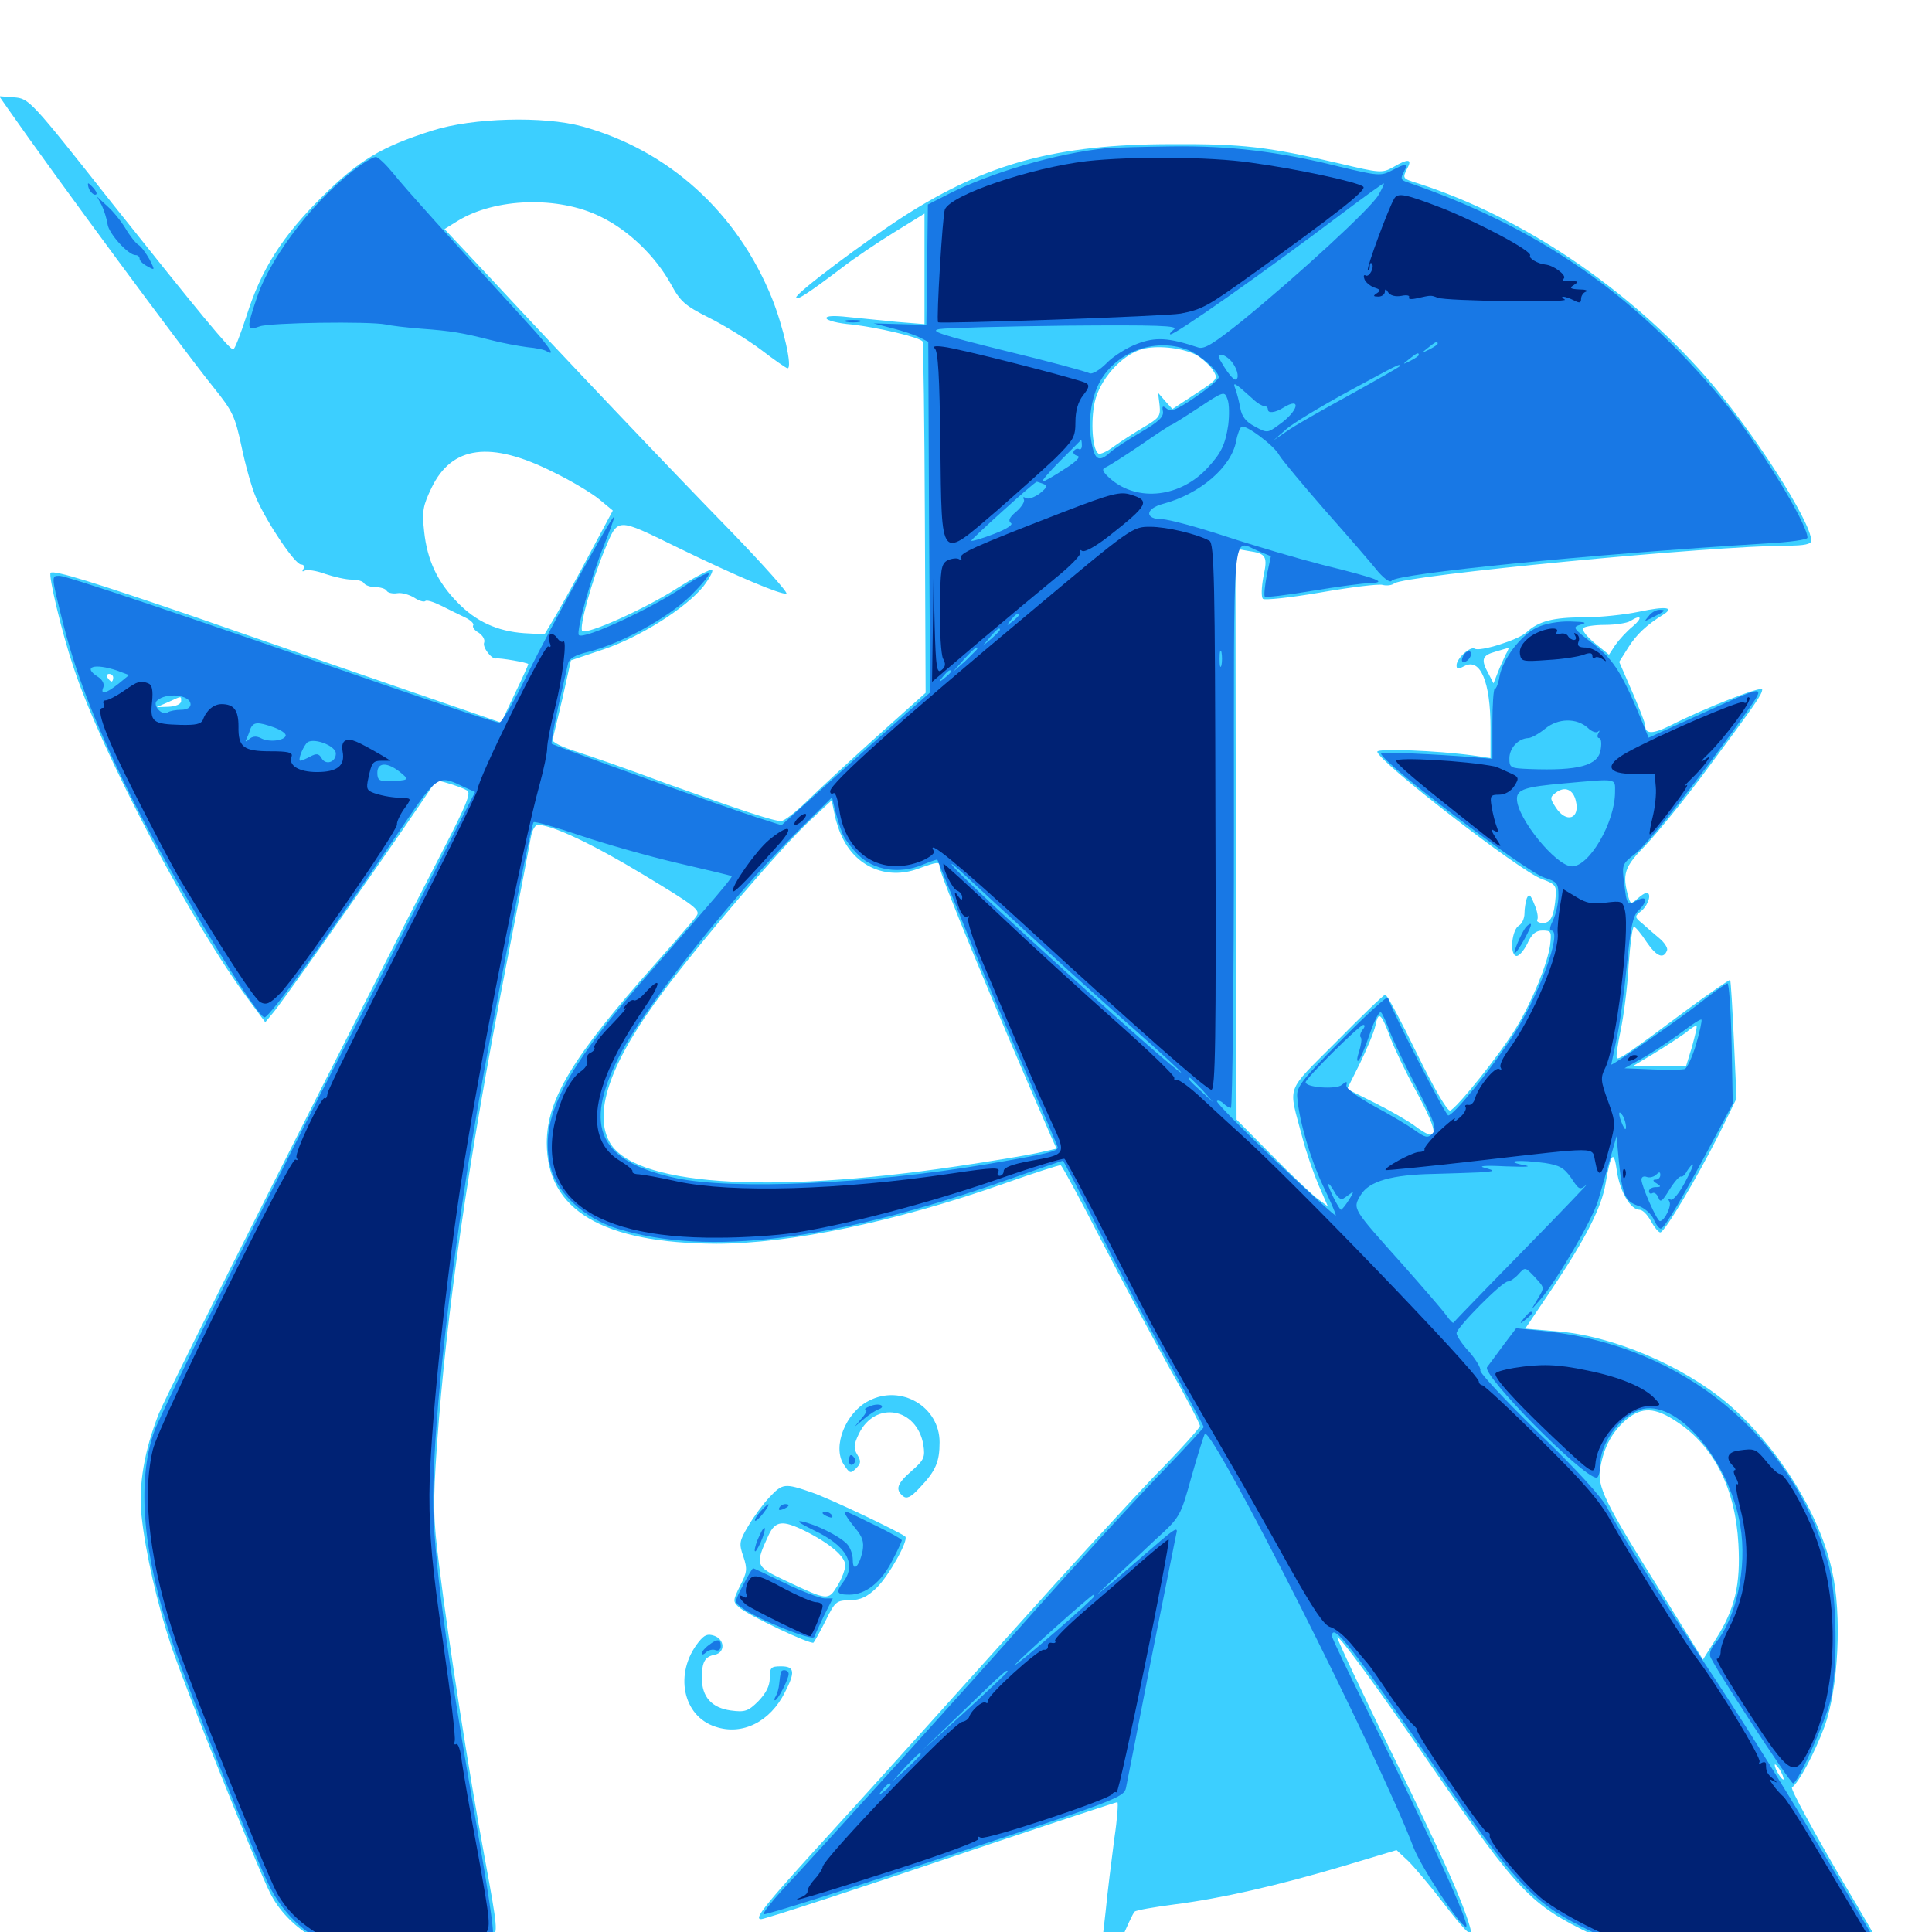 <svg xmlns="http://www.w3.org/2000/svg" viewBox="0 -1000 1000 1000">
	<path fill="#3ccfff" d="M4.102 -943.75C28.32 -908.984 94.531 -819.336 110.742 -799.219C120.312 -787.305 121.68 -784.57 125 -768.945C126.953 -759.57 130.273 -747.461 132.617 -742.188C138.477 -728.906 152.734 -707.812 155.859 -707.812C157.227 -707.812 157.812 -706.836 157.031 -705.469C156.25 -704.297 156.445 -703.906 157.812 -704.688C158.984 -705.273 163.672 -704.688 168.359 -702.93C173.047 -701.367 179.102 -700 182.031 -700C184.961 -700 187.891 -699.219 188.477 -698.047C189.062 -697.07 191.797 -696.094 194.336 -696.094C196.875 -696.094 199.609 -695.312 200.195 -694.141C200.781 -693.164 203.32 -692.578 205.664 -692.969C208.008 -693.359 211.914 -692.188 214.453 -690.625C216.797 -689.062 219.336 -688.281 220.117 -688.867C220.703 -689.648 224.414 -688.477 228.32 -686.523C232.227 -684.57 237.695 -681.836 240.625 -680.469C243.555 -679.102 245.508 -677.148 244.922 -676.367C244.336 -675.391 245.703 -673.633 247.852 -672.461C249.805 -671.094 251.172 -668.945 250.586 -667.383C249.609 -665.039 254.492 -658.594 256.836 -659.18C258.594 -659.57 273.438 -657.031 273.438 -656.25C273.438 -655.859 270.312 -648.828 266.406 -640.82L259.375 -625.977L205.469 -644.531C175.586 -654.883 128.906 -670.898 101.562 -680.469C48.438 -698.633 27.93 -705.078 26.172 -703.516C25 -702.148 31.836 -673.047 37.891 -655.078C52.344 -610.742 99.609 -521.094 129.492 -481.445L137.305 -470.898L141.992 -476.562C150.781 -487.695 216.016 -580.664 225.586 -595.898C225.977 -596.68 239.062 -592.578 241.797 -590.82C243.945 -589.648 241.211 -583.008 229.883 -561.133C182.812 -470.117 87.305 -280.859 82.227 -268.359C74.609 -249.023 71.68 -231.445 73.242 -215.625C75.195 -196.68 81.445 -169.531 88.672 -147.852C96.289 -125.391 133.203 -33.203 139.844 -20.117C157.617 15.43 220.898 28.125 254.492 2.734C257.812 0.195 257.617 -1.758 250.977 -37.891C242.773 -82.031 232.227 -149.805 227.344 -189.453C224.219 -214.258 224.023 -220.898 226.172 -251.953C231.055 -320.508 242.188 -397.852 261.719 -498.828C268.359 -532.617 274.219 -563.281 274.805 -566.797C275.391 -570.117 276.953 -573.047 278.32 -573.047C285.742 -573.047 306.836 -563.086 333.008 -547.266C359.57 -531.25 362.695 -528.906 360.547 -525.977C359.375 -524.023 349.414 -512.695 338.867 -500.781C296.289 -452.93 283.008 -430.859 283.008 -408.398C283.008 -373.633 311.914 -356.445 370.898 -356.25C408.789 -356.25 463.477 -367.578 519.531 -387.305C534.961 -392.773 548.242 -397.07 549.023 -396.875C549.805 -396.484 559.18 -379.102 569.922 -358.203C580.664 -337.305 596.68 -307.422 605.273 -291.992C614.062 -276.562 621.094 -263.086 621.094 -261.914C621.094 -260.938 610.742 -249.414 598.047 -236.523C585.547 -223.438 552.344 -187.305 524.414 -156.055C496.484 -125 455.469 -79.297 433.203 -54.883C396.094 -14.258 389.844 -6.641 393.945 -6.641C395.898 -6.641 441.992 -21.68 513.672 -45.898C548.633 -57.617 577.734 -67.188 578.32 -67.188C578.906 -67.188 578.32 -58.594 576.758 -48.242C575.391 -37.695 573.242 -20.703 572.266 -10.547C571.094 -0.391 569.727 11.914 569.141 16.602C567.188 29.883 571.484 25.977 579.102 7.031C582.812 -1.953 586.523 -9.961 587.305 -10.547C588.281 -11.328 597.461 -12.891 607.812 -14.258C632.227 -17.383 661.328 -24.023 695.508 -34.18L722.852 -42.383L728.906 -36.719C732.031 -33.594 740.039 -24.219 746.289 -16.016C759.18 0.781 762.891 4.102 760.742 -2.93C756.836 -16.406 746.875 -38.672 720.508 -92.383C704.492 -125 691.797 -152.148 692.188 -152.539C693.164 -153.516 711.523 -128.711 741.797 -84.57C785.938 -20.703 792.188 -14.062 823.828 1.172C863.477 20.508 900.781 28.906 949.805 29.688C975.781 30.078 984.375 29.688 984.375 27.93C984.375 26.562 971.289 3.125 955.078 -24.023C939.062 -51.367 926.562 -74.219 927.539 -74.805C931.055 -77.344 939.258 -92.578 944.336 -106.25C951.562 -125.977 953.516 -164.258 948.242 -187.109C941.797 -216.797 919.922 -251.562 894.141 -273.633C870.898 -293.164 834.375 -308.789 805.469 -310.938L789.453 -312.305L803.906 -333.789C820.898 -359.18 829.102 -375.391 831.055 -387.5C833.789 -403.32 835.352 -405.273 836.914 -393.75C838.477 -383.203 843.945 -373.828 848.633 -373.828C850.195 -373.828 852.734 -371.289 854.492 -367.969C856.25 -364.844 858.398 -362.109 859.375 -362.109C861.523 -362.109 877.93 -389.453 890.039 -413.477L898.828 -431.445L897.461 -461.719C896.68 -478.32 895.898 -492.383 895.508 -492.773C895.117 -492.969 884.766 -485.938 872.656 -476.953C843.359 -455.078 837.891 -451.367 836.914 -452.344C836.328 -452.734 837.305 -459.375 838.867 -466.797C840.43 -474.219 842.383 -489.258 842.969 -500.391C843.75 -511.328 844.922 -520.312 845.703 -520.312C846.484 -520.312 849.414 -516.797 852.344 -512.305C857.422 -504.883 861.133 -503.32 862.891 -508.203C863.281 -509.375 861.523 -512.109 858.984 -514.258C856.445 -516.406 852.539 -519.727 850.195 -521.875C845.898 -525.391 845.898 -525.586 849.805 -528.711C853.32 -531.836 855.078 -537.891 852.148 -537.891C851.562 -537.891 849.414 -536.523 847.461 -534.766C844.336 -532.031 843.945 -532.031 842.969 -535.352C839.453 -547.656 840.625 -551.172 851.953 -562.695C857.812 -568.945 872.07 -586.328 883.203 -601.367C909.18 -636.328 912.109 -640.625 912.109 -643.164C912.109 -645.117 882.422 -633.594 864.844 -624.609C855.469 -619.922 851.562 -619.922 851.562 -624.414C851.562 -625.781 848.438 -633.594 844.727 -642.188L838.086 -657.422L842.773 -664.844C847.07 -671.68 852.344 -676.562 860.547 -681.641C867.188 -685.742 862.305 -686.328 848.438 -683.398C841.016 -681.836 828.125 -680.469 819.922 -680.469C803.906 -680.469 796.289 -678.516 790.039 -672.656C785.742 -668.75 765.82 -662.5 763.281 -664.258C760.938 -665.625 753.906 -659.18 753.906 -655.664C753.906 -653.516 754.688 -653.516 758.008 -655.273C766.211 -659.57 771.484 -647.07 771.484 -623.242V-607.617L762.305 -608.984C743.75 -611.523 712.891 -612.695 712.891 -610.938C712.891 -606.25 786.914 -548.828 798.242 -544.922C804.688 -542.578 805.664 -541.602 805.273 -536.719C804.492 -525.977 802.734 -522.266 798.633 -522.266C796.484 -522.266 795.117 -523.047 795.703 -524.023C796.289 -525 795.703 -528.516 794.141 -532.031C792.188 -536.914 791.406 -537.695 790.234 -534.961C789.648 -533.203 789.062 -529.688 789.062 -527.148C789.062 -524.609 787.695 -521.68 786.133 -520.898C782.617 -518.75 781.25 -506.445 784.57 -505.273C785.938 -504.688 788.477 -507.617 790.43 -511.328C792.773 -516.602 794.922 -518.359 798.438 -518.359C802.93 -518.359 803.125 -517.773 802.344 -510.938C800.977 -501.172 793.164 -482.031 784.961 -468.359C777.148 -455.273 753.906 -426.172 750.586 -425.195C749.219 -424.609 741.992 -437.109 733.398 -454.688C725.195 -471.484 717.969 -485.156 716.992 -485.156C716.211 -485.156 704.883 -474.219 691.797 -460.938C664.844 -433.789 666.797 -439.062 674.023 -411.523C675.977 -403.906 679.883 -392.773 682.422 -386.719L687.305 -375.586L682.031 -379.492C679.102 -381.641 668.555 -391.602 658.398 -401.953L640.039 -420.508L639.648 -568.164L639.453 -716.016L646.094 -714.844C655.469 -713.477 656.25 -712.109 653.906 -701.367C652.93 -695.898 652.734 -691.016 653.711 -690.039C654.492 -689.258 667.773 -690.625 683.594 -693.359C699.219 -696.094 713.672 -697.852 715.625 -697.266C717.773 -696.68 720.508 -697.07 721.68 -698.047C726.758 -702.148 886.523 -717.578 925.391 -717.578C933.789 -717.578 937.5 -718.359 937.5 -720.117C937.5 -730.078 907.031 -777.344 883.008 -804.883C842.578 -850.977 787.891 -887.695 733.984 -905.078C725.781 -907.617 725.781 -907.617 728.516 -913.086C731.055 -917.773 728.711 -917.969 721.094 -913.477C715.43 -910.352 714.453 -910.352 693.164 -915.43C656.25 -924.023 643.359 -925.586 606.445 -925.391C547.07 -925.391 510.547 -915.43 468.164 -888.281C447.852 -875.195 412.109 -848.438 412.109 -846.094C412.109 -844.141 418.164 -848.047 435.938 -861.523C441.992 -866.211 454.102 -874.414 462.695 -879.688L478.516 -889.453V-860.938V-832.227L464.062 -833.398C456.25 -834.18 444.727 -835.352 438.672 -835.938C431.641 -836.719 427.734 -836.523 427.734 -835.352C427.734 -834.18 433.594 -832.617 441.016 -832.031C454.492 -830.469 476.172 -825.391 477.539 -823.242C477.93 -822.461 478.516 -781.25 478.711 -731.641L479.102 -641.406L454.883 -619.727C441.602 -607.812 425.391 -592.773 418.945 -586.523C412.5 -580.078 405.859 -575 404.297 -575C400.195 -575 382.812 -580.859 344.727 -594.531C326.562 -601.367 305.664 -608.594 298.438 -610.938C290.82 -613.281 285.547 -616.016 285.938 -617.188C286.328 -618.359 288.672 -628.125 291.211 -638.867L295.508 -658.203L312.305 -663.867C331.445 -670.312 355.078 -685.352 364.062 -696.484C367.188 -700.586 369.336 -704.492 368.555 -705.078C367.969 -705.664 359.57 -701.367 349.805 -695.117C333.203 -684.57 303.516 -671.289 301.367 -673.438C299.609 -675.195 306.445 -699.805 312.891 -715.234C320.117 -732.422 318.359 -732.422 351.562 -716.211C381.641 -701.562 404.492 -691.992 407.031 -692.773C408.008 -693.164 395.312 -707.422 378.711 -724.609C346.289 -757.812 291.016 -816.016 253.32 -856.641L230.078 -881.445L236.719 -885.547C256.25 -897.656 289.062 -898.633 310.742 -887.891C325.391 -880.859 339.258 -867.383 347.266 -852.93C352.148 -843.945 354.492 -841.797 366.992 -835.547C374.805 -831.641 386.914 -824.219 393.945 -818.945C400.781 -813.672 407.031 -809.375 407.617 -809.375C410.352 -809.375 405.469 -830.859 399.609 -845.508C381.641 -890.039 346.094 -922.266 301.367 -934.57C281.445 -940.039 244.531 -939.062 223.828 -932.422C197.266 -924.023 185.742 -916.992 166.797 -898.242C146.094 -877.734 135.156 -860.547 127.539 -836.328C124.414 -826.758 121.484 -819.141 120.703 -819.141C118.75 -819.141 103.32 -837.891 57.617 -895.312C15.82 -948.242 15.039 -949.023 7.227 -949.609L-0.391 -950.195ZM618.945 -816.406C621.875 -814.844 625.781 -811.328 627.539 -808.789C630.664 -803.906 630.664 -803.906 618.75 -796.094L606.836 -788.281L603.125 -792.383L599.414 -796.68L600.195 -790.234C600.781 -784.57 600 -783.594 591.992 -778.906C587.109 -775.977 580.078 -771.484 576.562 -768.945C573.242 -766.406 569.531 -764.648 568.555 -765.234C565.43 -767.188 564.453 -781.641 566.602 -791.797C569.141 -803.32 580.078 -815.82 590.625 -819.141C598.242 -821.484 611.523 -820.117 618.945 -816.406ZM285.938 -755.859C295.703 -751.172 306.641 -744.531 310.352 -741.406L317.188 -735.742L305.273 -713.477C298.828 -701.172 290.82 -686.914 287.695 -681.445L281.836 -671.68L271.289 -672.266C257.422 -673.242 246.289 -678.32 236.719 -688.281C226.367 -698.828 221.094 -710.156 219.531 -725C218.359 -735.547 218.945 -738.281 223.438 -747.656C233.984 -769.336 253.906 -771.875 285.938 -755.859ZM845.117 -675.781C841.992 -673.242 838.086 -668.945 836.133 -666.211L832.812 -661.133L825.586 -666.992C821.484 -670.312 818.75 -673.828 819.336 -674.805C820.117 -675.781 825.195 -676.562 830.664 -676.562C836.328 -676.562 842.188 -677.539 843.75 -678.516C849.609 -682.227 850.391 -680.273 845.117 -675.781ZM779.297 -661.133C778.32 -658.984 776.367 -654.883 775.195 -651.758L773.047 -646.289L770.508 -651.172C766.406 -658.594 766.992 -660.742 774.023 -662.695C777.344 -663.672 780.469 -664.648 780.859 -664.648C781.055 -664.844 780.469 -663.086 779.297 -661.133ZM58.594 -649.219C58.594 -648.242 58.203 -647.266 57.812 -647.266C57.227 -647.266 56.25 -648.242 55.664 -649.219C55.078 -650.391 55.469 -651.172 56.445 -651.172C57.617 -651.172 58.594 -650.391 58.594 -649.219ZM93.75 -637.109C93.75 -635.547 91.016 -634.375 87.305 -634.18L81.055 -633.984L86.914 -636.523C94.141 -639.844 93.75 -639.844 93.75 -637.109ZM807.227 -602.93C808.398 -603.516 807.422 -603.906 804.688 -603.906C801.953 -603.906 800.977 -603.516 802.344 -602.93C803.516 -602.539 805.859 -602.539 807.227 -602.93ZM815.625 -585.547C817.969 -576.172 810.742 -573.633 805.273 -582.031C802.148 -586.914 802.148 -587.305 805.469 -589.844C809.961 -593.164 814.258 -591.406 815.625 -585.547ZM436.523 -565.43C443.945 -550.977 459.375 -544.727 474.805 -550.195C485.547 -554.102 486.328 -554.102 486.328 -551.367C486.328 -547.656 514.258 -480.078 544.141 -411.523L546.875 -405.469L536.523 -403.125C531.055 -401.953 512.305 -398.828 495.117 -396.289C396.484 -381.641 326.953 -386.523 315.234 -409.375C307.031 -425.195 316.602 -451.367 343.555 -487.109C363.477 -513.672 404.297 -561.328 418.945 -575L430.469 -585.742L432.031 -578.32C432.812 -574.219 434.766 -568.555 436.523 -565.43ZM719.727 -462.695C721.68 -457.422 727.539 -445.117 732.812 -435.547C745.312 -412.305 745.117 -407.617 731.836 -417.578C728.32 -420.117 719.141 -425.391 711.328 -429.297L697.266 -436.328L703.906 -449.609C707.422 -456.836 711.133 -465.625 711.914 -469.141C713.477 -476.953 714.844 -475.781 719.727 -462.695ZM875.781 -458.203L872.656 -448.047H858.789H844.922L856.055 -454.688C862.109 -458.398 869.531 -463.281 872.461 -465.43C875.195 -467.773 877.734 -469.336 878.125 -468.945C878.516 -468.75 877.344 -463.867 875.781 -458.203ZM867.969 -264.062C887.305 -251.367 898.242 -229.492 899.805 -200.781C900.977 -179.883 898.047 -167.188 888.086 -151.562L881.445 -141.016L860.938 -174.023C830.078 -223.242 826.562 -230.469 828.32 -240.43C830.273 -251.367 834.57 -258.984 841.797 -265.234C849.805 -271.875 856.641 -271.68 867.969 -264.062ZM921.875 -82.812C923.047 -80.664 923.438 -78.906 923.047 -78.906C922.461 -78.906 921.094 -80.664 919.922 -82.812C918.75 -84.961 918.359 -86.719 918.75 -86.719C919.336 -86.719 920.703 -84.961 921.875 -82.812ZM449.805 -275C437.695 -268.945 430.664 -251.172 436.719 -241.992C439.844 -237.305 440.234 -237.109 443.164 -240.039C445.703 -242.578 445.703 -243.75 443.75 -247.07C441.797 -250.195 441.797 -252.148 444.531 -257.812C452.93 -275.195 474.609 -271.484 477.93 -252.148C478.906 -245.703 478.32 -244.336 471.875 -238.672C464.258 -232.031 463.281 -229.102 467.383 -225.586C469.336 -224.023 471.484 -225 475.977 -229.883C484.375 -238.672 486.328 -243.359 486.328 -253.516C486.328 -271.875 466.406 -283.594 449.805 -275ZM398.242 -225C394.922 -221.484 390.039 -214.844 387.305 -210.156C382.617 -202.344 382.422 -200.977 384.766 -194.336C386.914 -187.891 386.719 -186.133 383.008 -179.102C379.297 -171.484 379.297 -171.094 382.422 -168.164C386.523 -164.258 419.922 -148.438 421.094 -149.805C421.484 -150.195 424.414 -155.273 427.344 -161.133C432.227 -171.094 433.008 -171.68 439.844 -171.68C445.508 -171.875 448.828 -173.438 453.711 -178.125C459.961 -184.18 470.508 -202.93 468.555 -204.688C465.82 -207.031 428.906 -224.609 420.117 -227.539C406.055 -232.422 405.078 -232.227 398.242 -225ZM416.602 -207.617C429.492 -201.172 437.5 -194.336 437.5 -189.844C437.5 -187.695 435.742 -182.812 433.398 -179.102C428.711 -171.484 428.516 -171.484 406.641 -181.836C390.82 -189.258 390.625 -189.844 397.852 -205.469C401.367 -212.891 405.078 -213.281 416.602 -207.617ZM361.523 -150C348.828 -133.984 353.32 -111.719 370.312 -106.25C384.18 -101.562 398.633 -108.789 406.25 -124.023C411.719 -134.57 411.328 -137.5 404.297 -137.5C399.023 -137.5 398.438 -136.914 398.438 -131.445C398.438 -127.344 396.484 -123.633 392.578 -119.531C387.305 -114.258 385.547 -113.672 378.32 -114.648C368.359 -116.016 363.281 -121.68 363.281 -131.445C363.281 -139.844 364.844 -142.578 370.117 -143.555C375.391 -144.727 375.195 -151.367 369.727 -153.32C366.211 -154.492 364.648 -153.906 361.523 -150Z"/>
	<path fill="#1878e5" d="M572.266 -923.242C547.07 -920.703 513.086 -910.742 491.016 -899.609L480.273 -894.141L479.883 -862.891L479.492 -831.836L465.82 -832.227L452.148 -832.617L461.914 -830.078C467.383 -828.711 473.633 -826.562 475.977 -825.391L480.469 -823.047L480.859 -732.227L481.445 -641.602L468.555 -630.273C461.523 -624.023 444.141 -608.594 430.078 -595.898L404.492 -572.852L392.188 -576.758C377.93 -581.25 286.523 -614.062 285.547 -615.039C285.156 -615.43 286.719 -624.023 288.867 -633.984C291.211 -643.945 293.359 -653.906 293.945 -656.25C294.531 -659.18 297.461 -660.938 304.883 -662.695C321.68 -666.992 345.508 -680.078 357.227 -691.406C363.086 -697.266 367.383 -702.344 366.797 -703.125C366.016 -703.711 360.352 -700.781 354.102 -696.484C337.109 -684.961 302.148 -668.75 299.609 -671.289C298.047 -672.852 306.055 -701.953 312.5 -717.383C315.625 -725.391 318.164 -732.031 317.773 -732.422C316.797 -733.398 285.547 -676.367 272.852 -650.781C266.211 -637.109 259.766 -625.977 258.398 -625.977C257.227 -625.781 233.008 -633.789 204.688 -643.555C94.141 -681.836 34.375 -701.953 30.859 -701.953C26.367 -701.953 26.367 -702.344 33.008 -675.977C40.234 -648.047 51.172 -620.898 69.336 -584.766C90.234 -543.75 132.812 -473.438 136.914 -473.438C139.648 -473.438 170.312 -516.016 209.57 -574.023C225.977 -598.242 227.148 -599.023 239.062 -593.164L245.898 -590.039L217.383 -534.18C201.758 -503.516 183.984 -468.75 177.734 -456.836C149.805 -403.125 83.398 -269.336 79.883 -259.18C70.508 -233.008 74.023 -194.922 89.648 -148.828C97.656 -125.391 128.516 -47.461 138.281 -26.172C151.367 2.344 179.102 16.602 216.211 14.258C228.516 13.477 235.156 12.109 243.359 8.008C249.219 5.078 254.688 1.562 255.078 0.391C255.664 -0.977 252.148 -24.414 247.266 -51.758C230.664 -146.875 224.023 -196.484 224.219 -225.391C224.414 -266.406 233.594 -347.852 247.07 -425.586C255.078 -472.656 274.805 -573.047 276.172 -574.414C276.758 -575 287.5 -571.875 300.195 -567.578C312.891 -563.281 335.547 -556.836 350.586 -553.32C365.625 -549.805 378.32 -546.875 378.711 -546.484C379.297 -545.898 369.336 -534.18 339.258 -500C291.602 -446.289 278.32 -420.508 285.156 -395.312C288.672 -382.031 302.734 -369.336 319.531 -364.062C366.406 -349.609 431.836 -357.812 521.289 -389.258C536.719 -394.727 549.805 -399.219 550.195 -399.219C550.391 -399.219 558.398 -384.18 567.578 -365.625C576.758 -347.266 592.969 -316.406 603.711 -297.266C614.258 -278.125 623.047 -261.914 623.047 -261.328C623.047 -260.938 612.305 -249.219 599.023 -235.547C585.938 -221.875 557.227 -190.625 535.156 -165.82C498.633 -124.609 430.664 -49.414 404.883 -21.68C399.023 -15.234 394.727 -9.766 395.312 -9.18C395.898 -8.594 438.086 -21.875 489.062 -38.867C577.734 -68.164 581.836 -69.727 582.812 -74.609C583.398 -77.539 589.258 -107.031 595.703 -140.43C602.344 -173.828 608.203 -203.125 608.789 -205.859C609.961 -209.961 608.398 -209.18 597.852 -200C591.016 -194.141 581.445 -185.938 576.562 -181.641L567.383 -174.219L576.172 -182.617C581.055 -187.109 590.82 -196.289 597.852 -202.93C610.938 -214.844 610.938 -214.844 616.797 -235.938C620.117 -247.656 623.242 -257.422 623.633 -257.812C627.539 -261.719 714.062 -90.234 731.641 -43.75C735.742 -33.203 755.859 -2.734 758.789 -2.734C761.523 -2.734 740.43 -49.023 709.766 -110.547C698.633 -132.812 689.453 -151.953 689.453 -153.125C689.453 -160.742 700 -147.461 744.336 -83.008C782.812 -26.953 792.969 -15.82 817.969 -3.125C854.102 15.43 889.844 25.195 933.203 28.516C946.875 29.492 963.867 29.688 971.094 28.906L984.18 27.539L973.242 8.984C936.133 -54.297 910.547 -96.289 887.891 -130.664C857.617 -176.367 838.281 -207.227 832.031 -219.336C829.297 -224.805 816.016 -239.453 796.484 -258.203C779.492 -274.805 765.82 -289.453 766.211 -290.625C766.602 -291.797 764.062 -296.094 760.547 -300.195C756.836 -304.102 753.906 -308.594 753.906 -309.961C753.906 -312.891 777.539 -336.719 780.469 -336.719C781.641 -336.719 784.18 -338.477 785.938 -340.43C789.453 -344.336 789.453 -344.141 794.141 -339.258C799.609 -333.203 799.609 -333.984 795.703 -327.344L792.578 -322.07L797.266 -327.344C806.055 -337.5 824.219 -368.75 827.148 -378.516C828.711 -383.984 831.641 -393.75 833.398 -400.195L836.719 -411.914L837.891 -399.219C839.648 -381.836 841.016 -378.32 847.656 -375.977C850.977 -375 854.492 -371.875 855.859 -369.141C857.031 -366.211 858.789 -364.062 859.57 -364.062C861.523 -364.062 871.484 -381.055 886.133 -408.594L896.875 -428.711L896.289 -459.766C895.898 -476.953 894.922 -491.016 894.141 -491.016C893.555 -491.016 888.672 -487.695 883.398 -483.594C871.484 -474.023 833.984 -447.852 833.984 -449.023C833.984 -449.414 835.352 -455.273 836.719 -462.109C838.281 -468.945 840.625 -485.938 841.992 -499.805C843.945 -519.922 845.117 -525.977 848.047 -528.711C852.93 -533.398 852.539 -536.719 847.461 -533.984C842.188 -531.055 841.992 -531.641 840.625 -543.164C839.453 -552.344 839.648 -552.93 846.289 -558.008C852.539 -562.695 880.859 -598.633 903.32 -630.469C914.453 -646.289 915.43 -646.289 878.32 -629.492L853.32 -618.164L851.172 -623.438C839.844 -651.367 835.547 -658.203 824.609 -666.797C813.867 -675 813.672 -675.391 818.359 -676.758C821.875 -677.734 820.312 -678.125 812.891 -678.32C806.641 -678.516 799.414 -677.148 795.508 -675.195C787.305 -671.289 777.93 -659.18 776.172 -650C775.586 -646.289 774.414 -643.359 773.633 -643.359C773.047 -643.359 772.461 -635.156 772.461 -625.391V-607.227L765.625 -607.812C741.992 -609.766 714.844 -610.938 714.844 -609.961C714.844 -605.664 789.648 -548.828 799.414 -545.703C806.055 -543.555 806.641 -542.773 806.641 -536.328C806.641 -532.422 805.273 -526.758 803.906 -523.828C802.344 -520.703 801.758 -518.359 802.93 -518.359C808.984 -518.359 796.484 -484.375 782.812 -463.477C771.289 -445.898 752.344 -422.656 749.609 -422.656C748.242 -422.656 720.703 -476.172 718.359 -483.594C717.969 -484.57 707.227 -474.805 694.336 -461.719C673.242 -440.43 670.898 -437.305 671.484 -431.836C672.461 -419.727 678.32 -400 684.766 -386.328C688.477 -378.711 691.406 -371.875 691.406 -370.898C691.406 -370.117 677.344 -383.008 660.156 -399.219C642.969 -415.625 629.297 -429.492 629.883 -430.078C630.469 -430.664 632.031 -430.078 633.203 -428.906C634.57 -427.539 636.328 -426.562 637.109 -426.562C637.891 -426.562 638.672 -491.992 638.672 -572.07C638.672 -733.008 637.5 -720.508 651.172 -714.844L657.812 -712.109L655.664 -702.148C654.688 -696.68 654.102 -691.602 654.688 -691.211C655.078 -690.625 666.016 -691.992 678.906 -694.141C691.602 -696.289 705.273 -698.047 708.984 -698.242C718.75 -698.438 713.086 -700.586 684.57 -707.617C671.68 -710.938 649.023 -717.578 634.18 -722.461C619.336 -727.344 604.688 -731.25 601.562 -731.25C592.383 -731.25 592.578 -736.719 602.148 -739.258C621.094 -744.336 637.305 -758.203 639.844 -771.68C640.43 -775.195 641.797 -778.516 642.578 -779.102C644.727 -780.469 659.57 -769.336 662.109 -764.453C663.281 -762.305 674.023 -749.414 686.133 -735.547C698.242 -721.875 710.547 -707.617 713.477 -703.906C716.797 -700.195 719.727 -698.242 720.312 -699.414C722.852 -703.125 822.656 -713.086 914.648 -718.75C926.172 -719.336 935.547 -720.703 935.547 -721.68C935.547 -729.102 908.984 -772.266 891.602 -792.969C845.312 -848.438 795.703 -882.617 727.93 -905.859C725.195 -906.836 724.805 -907.617 726.562 -910.938C729.102 -915.625 728.125 -915.82 720.312 -911.719C714.844 -908.789 713.086 -908.984 693.555 -913.672C661.523 -921.68 636.523 -924.609 606.445 -924.219C591.406 -924.023 575.977 -923.633 572.266 -923.242ZM713.477 -899.023C709.766 -892.383 672.461 -858.008 642.773 -833.789C628.32 -822.266 623.438 -819.141 620.312 -820.117C604.492 -825.391 598.047 -825.586 588.672 -822.07C583.398 -820.117 576.172 -815.625 572.656 -811.914C568.945 -808.203 565.039 -806.055 563.867 -806.836C562.5 -807.617 543.164 -812.891 520.508 -818.359C486.719 -826.758 480.664 -828.711 486.328 -829.688C490.039 -830.273 519.727 -831.055 551.953 -831.445C599.414 -831.836 610.352 -831.445 607.617 -829.492C605.859 -828.125 605.078 -826.953 605.859 -826.953C608.594 -826.953 652.93 -858.008 695.117 -889.844C706.25 -898.242 715.82 -905.078 716.211 -905.078C716.602 -905.078 715.43 -902.344 713.477 -899.023ZM744.141 -822.07C744.141 -821.68 742.188 -820.312 739.844 -819.141C735.547 -816.992 735.547 -817.188 739.062 -819.922C743.164 -823.242 744.141 -823.633 744.141 -822.07ZM614.648 -818.945C620.898 -816.602 630.859 -807.812 630.859 -804.688C630.664 -803.516 625.195 -798.828 618.555 -794.336C609.18 -787.891 606.055 -786.719 603.906 -788.477C601.758 -790.234 601.367 -789.844 601.953 -786.914C602.344 -784.18 599.414 -781.445 590.625 -776.367C583.984 -772.461 576.758 -767.773 574.805 -766.016C569.336 -760.938 566.992 -761.719 565.43 -768.75C562.891 -779.688 564.258 -791.992 568.555 -800.977C576.562 -817.383 597.266 -825.586 614.648 -818.945ZM637.891 -812.305C640.82 -808.398 641.602 -803.516 639.258 -803.516C638.281 -803.711 635.742 -806.641 633.594 -810.156C630.273 -815.43 629.883 -816.602 632.422 -816.406C633.984 -816.016 636.523 -814.258 637.891 -812.305ZM734.375 -816.211C734.375 -815.82 732.422 -814.453 730.078 -813.281C725.781 -811.133 725.781 -811.328 729.297 -814.062C733.398 -817.383 734.375 -817.773 734.375 -816.211ZM724.609 -810.547C724.609 -810.156 712.891 -803.516 698.828 -795.703C684.57 -787.891 669.727 -779.492 666.016 -776.758L659.18 -772.07L665.43 -777.539C668.75 -780.664 683.398 -789.453 697.656 -797.266C724.414 -811.719 724.609 -811.914 724.609 -810.547ZM648.633 -793.359C650.586 -791.406 653.32 -789.844 654.297 -789.844C655.469 -789.844 656.25 -789.062 656.25 -788.086C656.25 -785.938 659.961 -786.328 664.062 -788.867C674.023 -795.117 672.07 -787.109 661.914 -780.078C656.055 -775.781 655.859 -775.781 649.414 -779.297C644.922 -781.641 642.773 -784.375 641.992 -788.672C641.406 -791.992 640.234 -796.484 639.453 -798.633C637.891 -802.734 638.867 -802.148 648.633 -793.359ZM635.742 -780.078C634.18 -769.727 632.031 -765.43 625.195 -758.008C611.133 -742.578 589.062 -740.039 575 -751.953C570.703 -755.664 570.117 -757.227 572.07 -758.008C573.633 -758.594 581.836 -763.867 590.234 -769.531C598.633 -775.391 605.859 -780.078 606.25 -780.078C606.641 -780.078 612.891 -783.984 620.312 -788.867C633.594 -797.656 633.789 -797.656 635.352 -793.359C636.328 -790.82 636.328 -784.961 635.742 -780.078ZM559.961 -769.336C559.961 -767.773 559.18 -766.992 558.398 -767.578C557.617 -767.969 556.445 -767.578 555.859 -766.602C555.078 -765.625 556.055 -764.453 557.617 -764.062C559.57 -763.672 557.227 -761.133 550.977 -757.227C545.703 -753.711 540.625 -750.781 539.648 -750.781C538.867 -750.781 542.969 -755.664 548.828 -761.523L559.57 -772.266C559.766 -772.266 559.961 -770.898 559.961 -769.336ZM539.844 -749.609C542.383 -748.633 542.188 -747.852 538.086 -744.531C535.352 -742.578 532.227 -741.406 531.055 -742.188C529.688 -742.969 529.297 -742.773 529.883 -741.602C530.664 -740.625 528.906 -737.695 525.977 -735.156C522.461 -732.227 521.68 -730.469 523.242 -729.297C524.609 -728.516 521.094 -726.172 514.453 -723.633C508.398 -721.289 503.125 -719.727 502.734 -720.117C502.148 -720.508 534.766 -750 536.523 -750.586C536.719 -750.781 538.086 -750.195 539.844 -749.609ZM527.344 -681.641C527.344 -681.25 525.781 -679.688 524.023 -678.32C520.898 -675.781 520.703 -675.977 523.242 -679.102C525.781 -682.227 527.344 -683.203 527.344 -681.641ZM517.578 -674.023C517.578 -673.633 515.625 -671.68 513.281 -669.531L508.789 -665.82L512.5 -670.312C516.016 -674.414 517.578 -675.586 517.578 -674.023ZM505.859 -664.258C505.859 -663.867 502.93 -661.133 499.609 -657.812L493.164 -652.148L498.828 -658.594C504.297 -664.453 505.859 -665.82 505.859 -664.258ZM632.227 -655.664C631.641 -653.711 631.25 -655.273 631.25 -658.984C631.25 -662.695 631.641 -664.258 632.227 -662.5C632.617 -660.547 632.617 -657.422 632.227 -655.664ZM60.547 -652.93L66.797 -650.586L61.328 -646.094C54.688 -640.82 51.758 -640.234 53.516 -644.336C54.102 -646.094 52.93 -648.242 50.781 -649.609C42.383 -654.883 48.828 -656.836 60.547 -652.93ZM492.188 -652.344C492.188 -651.953 490.625 -650.391 488.867 -649.023C485.742 -646.484 485.547 -646.68 488.086 -649.805C490.625 -652.93 492.188 -653.906 492.188 -652.344ZM98.633 -635.352C98.633 -633.789 96.68 -632.617 93.75 -632.617C91.016 -632.617 87.891 -632.031 86.719 -631.25C83.789 -629.297 78.711 -635.156 81.25 -637.305C85.938 -641.797 98.633 -640.43 98.633 -635.352ZM821.875 -623.242C823.828 -621.289 826.172 -620.508 827.148 -621.289C827.93 -622.266 828.125 -621.68 827.344 -620.508C826.562 -619.141 826.758 -617.969 827.734 -617.969C828.711 -617.969 829.102 -615.43 828.516 -612.109C827.344 -603.711 817.188 -600.977 791.602 -601.953C781.836 -602.344 781.25 -602.539 781.25 -607.422C781.25 -612.891 785.938 -617.773 791.016 -617.969C792.578 -617.969 796.68 -620.312 799.805 -622.852C806.445 -628.32 816.016 -628.516 821.875 -623.242ZM141.992 -623.438C145.508 -622.07 148.242 -620.312 147.852 -619.141C147.07 -616.602 139.062 -615.625 134.961 -617.969C132.617 -619.141 130.664 -618.945 128.906 -617.383C127.539 -616.016 126.758 -616.016 127.344 -616.992C127.93 -618.164 128.906 -620.508 129.492 -622.461C131.055 -626.367 133.203 -626.562 141.992 -623.438ZM173.828 -609.961C173.828 -605.469 168.555 -603.711 166.406 -607.617C165.039 -609.961 163.867 -610.156 160.547 -608.398C158.398 -607.227 156.055 -606.25 155.469 -606.25C154.102 -606.25 156.25 -612.305 158.594 -615.234C161.133 -618.75 173.828 -614.258 173.828 -609.961ZM207.031 -600.391C212.109 -596.289 211.719 -596.094 201.758 -595.703C196.289 -595.508 195.312 -596.289 195.312 -600C195.312 -605.469 200.391 -605.664 207.031 -600.391ZM835.938 -590.039C835.938 -574.414 822.656 -551.562 813.672 -551.562C805.469 -551.562 785.156 -576.562 785.156 -586.523C785.156 -591.406 789.453 -592.773 809.57 -594.531C837.695 -597.07 835.938 -597.266 835.938 -590.039ZM435.938 -568.945C436.914 -566.016 440.82 -560.938 444.336 -557.422C452.539 -549.414 465.625 -547.461 477.344 -552.344C481.641 -554.102 485.156 -555.273 485.156 -555.078C485.352 -554.688 490.234 -542.578 496.094 -528.125C501.758 -513.672 515.625 -480.664 526.758 -454.883C537.891 -429.102 547.266 -407.227 547.461 -406.25C547.852 -404.102 541.992 -402.734 509.961 -397.266C449.609 -387.109 379.102 -383.984 349.805 -390.234C310.156 -398.828 301.758 -416.406 320.312 -452.93C333.203 -478.32 379.688 -536.914 413.086 -569.922L430.664 -587.305L432.227 -580.664C433.203 -576.953 434.766 -571.68 435.938 -568.945ZM538.086 -511.328C553.125 -497.461 575.781 -477.148 588.477 -466.016C600.977 -454.883 611.328 -445.508 611.328 -444.922C611.328 -442.383 501.172 -541.992 493.164 -551.758C491.211 -554.297 494.141 -551.953 500 -546.484C505.859 -541.016 523.047 -525.195 538.086 -511.328ZM719.531 -465.625C721.484 -460.742 727.734 -447.656 733.594 -436.523C742.773 -418.75 743.75 -415.625 741.406 -413.281C739.062 -410.742 737.695 -411.133 732.227 -415.039C728.711 -417.578 719.141 -423.242 711.133 -427.539C702.344 -432.422 696.484 -436.719 696.875 -438.281C697.461 -440.43 696.875 -440.43 694.531 -438.477C691.602 -435.938 675.781 -437.109 675.781 -439.844C675.781 -441.797 703.711 -469.531 705.664 -469.531C706.641 -469.531 706.445 -468.359 705.273 -466.992C704.102 -465.43 703.711 -463.672 704.297 -463.086C705.078 -462.5 704.492 -459.18 703.516 -455.859C702.344 -452.539 702.148 -450.391 703.125 -450.977C703.906 -451.562 706.641 -457.812 708.984 -464.844C711.328 -471.875 714.062 -476.953 714.844 -475.977C715.625 -475.195 717.773 -470.508 719.531 -465.625ZM877.93 -459.57C875.977 -452.93 873.242 -447.266 872.07 -446.68C870.703 -446.289 863.281 -446.094 855.273 -446.484L840.82 -447.07L851.562 -453.125C857.422 -456.641 866.211 -462.5 871.094 -466.211C875.977 -469.922 880.273 -472.656 880.664 -472.266C881.055 -471.875 879.883 -466.211 877.93 -459.57ZM622.266 -435.938L627.93 -429.492L621.68 -435.156C615.625 -440.625 614.258 -442.188 615.82 -442.188C616.211 -442.188 618.945 -439.258 622.266 -435.938ZM841.602 -416.797C841.602 -414.844 841.016 -415.234 839.844 -417.773C837.5 -423.047 837.5 -426.172 839.844 -422.656C840.82 -421.094 841.602 -418.359 841.602 -416.797ZM809.961 -400C810.742 -400.586 809.57 -401.172 807.422 -400.977C805.273 -400.977 804.688 -400.391 806.25 -399.805C807.617 -399.219 809.375 -399.414 809.961 -400ZM799.609 -398.047C807.227 -396.875 809.57 -395.508 813.281 -390.234C817.383 -383.984 817.773 -383.789 821.484 -387.109C823.438 -388.867 808.984 -373.633 789.062 -353.32C769.141 -333.008 752.734 -316.016 752.344 -315.43C752.148 -314.844 750.391 -316.602 748.633 -319.141C746.68 -321.875 736.523 -333.594 725.977 -345.508C699.805 -374.805 700 -374.219 704.297 -381.445C708.594 -388.672 720.508 -391.992 742.188 -392.383C750.195 -392.578 760.742 -392.969 765.625 -393.164C774.023 -393.75 774.219 -393.945 768.555 -395.508C764.648 -396.484 768.359 -396.875 779.297 -396.289C790.82 -395.898 793.555 -396.094 788.086 -397.07C777.93 -399.219 786.523 -399.805 799.609 -398.047ZM871.875 -387.5C868.945 -382.227 865.82 -378.32 864.648 -379.102C863.477 -379.688 863.281 -379.297 864.062 -378.125C865.43 -375.977 861.523 -367.969 859.18 -367.969C857.617 -367.969 849.609 -386.133 849.609 -389.453C849.609 -390.82 850.781 -391.406 852.344 -390.82C853.711 -390.234 856.055 -390.82 857.227 -391.992C858.789 -393.555 859.375 -393.555 859.375 -391.797C859.375 -390.43 858.203 -389.453 857.031 -389.453C855.273 -389.453 855.469 -388.672 857.422 -387.5C859.961 -385.938 859.766 -385.547 857.031 -385.547C855.078 -385.547 853.516 -384.57 853.516 -383.398C853.516 -382.422 854.297 -381.836 855.273 -382.422C856.25 -383.008 857.617 -382.031 858.398 -380.078C859.375 -377.344 860.352 -378.125 864.062 -384.18C866.602 -388.281 869.336 -391.406 870.117 -391.016C870.703 -390.625 872.266 -391.992 873.242 -393.945C874.414 -395.703 875.586 -397.266 876.172 -397.266C876.758 -397.266 874.805 -392.969 871.875 -387.5ZM755.469 -393.945C757.227 -394.531 755.664 -394.922 751.953 -394.922C748.242 -394.922 746.68 -394.531 748.633 -393.945C750.391 -393.555 753.516 -393.555 755.469 -393.945ZM694.727 -379.297C695.508 -379.688 697.461 -381.055 699.023 -382.227C700.781 -383.789 700.586 -382.617 698.438 -379.297C696.484 -376.172 694.531 -373.828 694.141 -373.828C693.164 -373.828 687.5 -385.156 687.5 -386.914C687.695 -387.695 688.867 -386.328 690.43 -383.594C691.797 -380.859 693.75 -379.102 694.727 -379.297ZM566.406 -173.828C566.406 -173.242 557.227 -164.844 545.898 -155.078C534.57 -145.312 525.391 -137.695 525.391 -138.281C525.391 -139.258 564.648 -174.414 566.016 -174.609C566.211 -174.609 566.406 -174.219 566.406 -173.828ZM521.484 -134.766C521.484 -134.375 511.523 -125 499.609 -114.062L477.539 -94.141L499.023 -114.844C520.117 -135.156 521.484 -136.328 521.484 -134.766ZM476.562 -91.992C476.562 -91.602 473.242 -88.281 469.336 -84.57L461.914 -77.93L468.555 -85.352C475 -91.992 476.562 -93.555 476.562 -91.992ZM460.938 -76.172C460.938 -75.781 459.375 -74.219 457.617 -72.852C454.492 -70.312 454.297 -70.508 456.836 -73.633C459.375 -76.758 460.938 -77.734 460.938 -76.172ZM186.523 -914.453C164.453 -898.828 140.43 -868.164 133.008 -846.094C127.539 -829.883 127.539 -828.516 134.375 -831.055C139.453 -833.008 191.016 -833.789 199.805 -832.031C202.148 -831.445 210.352 -830.469 217.773 -829.883C233.789 -828.711 239.258 -827.734 253.906 -824.023C259.766 -822.461 268.359 -820.898 272.852 -820.312C277.344 -819.922 282.031 -818.945 283.008 -818.164C287.695 -815.43 284.57 -820.117 275 -830.664C232.422 -877.344 208.984 -903.32 203.32 -910.547C199.609 -915.039 195.703 -918.75 194.531 -918.75C193.359 -918.75 189.844 -916.797 186.523 -914.453ZM46.094 -902.148C46.875 -900.586 48.242 -899.219 49.219 -899.219C50.391 -899.219 50.195 -900.391 48.828 -902.148C47.461 -903.711 46.094 -905.078 45.703 -905.078C45.312 -905.078 45.508 -903.711 46.094 -902.148ZM52.734 -893.555C53.906 -891.016 55.273 -886.719 55.664 -883.984C56.25 -879.102 66.406 -867.969 70.117 -867.969C71.289 -867.969 72.266 -867.188 72.266 -866.016C72.266 -865.039 74.023 -863.281 76.367 -862.109C80.273 -859.961 80.273 -859.961 77.344 -865.82C75.586 -868.945 73.047 -872.461 71.68 -873.242C70.312 -874.023 67.188 -877.93 65.039 -881.641C62.695 -885.547 58.398 -890.82 55.469 -893.359L50.195 -898.242ZM438.086 -833.398C436.133 -833.984 437.695 -834.375 441.406 -834.375C445.117 -834.375 446.68 -833.984 444.922 -833.398C442.969 -833.008 439.844 -833.008 438.086 -833.398ZM853.32 -681.055C850.781 -678.125 850.977 -678.125 855.469 -680.469C862.109 -683.789 862.5 -684.375 858.984 -684.375C857.227 -684.375 854.688 -683.008 853.32 -681.055ZM757.031 -659.766C756.25 -657.812 756.836 -657.031 758.203 -657.422C761.133 -658.398 762.695 -662.891 760.156 -662.891C759.18 -662.891 757.617 -661.523 757.031 -659.766ZM789.648 -519.922C787.305 -516.797 783.008 -506.641 783.984 -506.641C785.352 -506.641 793.164 -520.703 792.383 -521.68C791.992 -522.07 790.82 -521.289 789.648 -519.922ZM788.867 -317.773C786.328 -314.648 786.523 -314.453 789.648 -316.992C791.406 -318.359 792.969 -319.922 792.969 -320.312C792.969 -321.875 791.406 -320.898 788.867 -317.773ZM778.125 -303.711C774.609 -298.828 770.703 -293.75 769.727 -292.383C766.602 -288.672 819.336 -235.156 826.367 -235.156C827.344 -235.156 828.125 -237.891 828.125 -241.016C828.125 -252.734 838.086 -266.797 848.828 -270.312C867.383 -276.562 894.922 -244.531 900.781 -210.352C904.492 -188.477 898.633 -161.719 887.305 -148.828C885.742 -147.07 884.766 -144.336 885.156 -142.773C886.133 -138.867 926.562 -76.953 928.125 -76.953C930.469 -76.953 944.727 -108.594 947.461 -119.922C951.367 -135.742 950.781 -174.609 946.484 -190.039C928.32 -256.445 871.484 -303.32 800.195 -310.938L784.766 -312.5ZM450.195 -272.07C448.047 -271.289 447.07 -270.508 448.047 -270.508C449.023 -270.312 448.242 -268.359 446.094 -266.016L442.383 -261.523L447.266 -265.625C450 -267.969 453.516 -270.117 455.078 -270.703C456.445 -271.094 457.031 -272.07 456.055 -272.656C454.883 -273.242 452.344 -273.047 450.195 -272.07ZM439.453 -243.75C439.453 -242.188 440.43 -241.406 441.406 -241.992C442.578 -242.773 442.969 -244.141 442.383 -245.117C440.625 -247.852 439.453 -247.266 439.453 -243.75ZM393.555 -217.578C391.602 -215.43 390.43 -213.281 390.82 -212.891C391.211 -212.5 393.164 -214.258 395.117 -216.797C399.414 -222.461 398.438 -223.047 393.555 -217.578ZM403.32 -219.531C402.734 -218.359 403.516 -218.164 405.078 -218.75C408.594 -220.117 409.18 -221.484 406.445 -221.484C405.273 -221.484 403.906 -220.703 403.32 -219.531ZM425.781 -216.797C425.781 -218.359 429.492 -217.578 430.664 -215.625C431.25 -214.453 430.469 -214.258 428.906 -214.844C427.148 -215.43 425.781 -216.406 425.781 -216.797ZM437.5 -216.602C437.5 -215.82 439.844 -212.5 442.578 -209.18C446.484 -204.492 447.266 -201.953 446.484 -197.266C444.727 -189.062 441.406 -185.938 441.406 -192.578C441.406 -195.508 440.039 -199.219 438.281 -200.977C434.18 -205.078 422.461 -210.938 415.039 -212.5C411.719 -213.086 414.258 -211.328 421.094 -208.008C438.086 -200 443.555 -190.625 436.523 -181.25C432.422 -175.781 433.008 -174.609 439.648 -174.609C448.047 -174.609 456.25 -181.055 461.914 -192.383C464.648 -197.461 466.797 -202.344 466.797 -202.734C466.797 -203.32 460.938 -206.641 453.711 -210.156C436.523 -218.555 437.5 -218.164 437.5 -216.602ZM392.969 -204.883C391.602 -202.148 390.625 -198.828 390.625 -197.461C390.82 -196.094 391.992 -198.047 393.75 -201.758C397.07 -209.375 396.289 -212.305 392.969 -204.883ZM384.57 -179.492C380.078 -170.898 380.078 -170.703 383.789 -167.969C391.797 -161.914 420.703 -150.391 421.484 -152.734C421.875 -153.906 424.219 -158.984 426.562 -163.867L431.055 -172.656H426.953C424.609 -172.656 415.43 -176.172 406.445 -180.469C397.656 -184.766 390.039 -188.281 389.844 -188.281C389.453 -188.281 387.109 -184.375 384.57 -179.492ZM366.797 -148.438C364.844 -147.07 363.281 -145.117 363.281 -144.141C363.281 -143.359 364.258 -143.555 365.43 -144.727C366.602 -145.898 368.945 -146.484 370.312 -145.898C371.875 -145.312 373.047 -146.094 373.047 -148.047C373.047 -151.758 371.289 -151.953 366.797 -148.438ZM404.102 -134.18C403.906 -133.203 403.516 -130.664 403.32 -128.516C403.125 -126.172 402.344 -123.438 401.562 -122.07C400.781 -120.898 400.586 -119.922 401.172 -119.922C402.539 -119.922 408.203 -130.859 408.203 -133.594C408.203 -135.742 404.492 -136.328 404.102 -134.18ZM572.461 9.961C572.266 12.109 571.68 16.016 571.289 18.75L570.117 23.633L572.266 18.75C573.438 16.211 574.023 12.305 573.633 9.961C572.852 6.25 572.852 6.25 572.461 9.961Z"/>
	<path fill="#002274" d="M562.5 -916.602C533.203 -913.086 492.383 -899.219 489.062 -891.602C487.891 -888.867 484.57 -834.57 485.547 -833.203C486.133 -832.227 604.492 -836.328 611.133 -837.695C622.266 -839.844 625 -841.406 648.438 -858.203C691.406 -889.062 707.422 -901.562 705.664 -903.32C703.32 -905.664 671.875 -912.5 647.461 -915.82C626.172 -918.945 585.742 -919.141 562.5 -916.602ZM721.68 -897.266C718.75 -892.383 707.227 -861.328 708.008 -860.352C708.594 -859.961 708.984 -860.742 708.984 -862.109C708.984 -863.477 709.375 -864.258 709.961 -863.672C711.719 -862.109 708.789 -856.25 706.836 -857.422C705.859 -858.008 705.664 -857.031 706.25 -855.469C706.836 -853.906 709.18 -851.953 711.328 -851.172C714.453 -850.195 714.844 -849.609 712.695 -848.242C710.547 -846.875 710.742 -846.484 713.477 -846.484C715.234 -846.484 716.797 -847.656 716.797 -849.023C716.797 -850.586 717.383 -850.586 718.555 -848.633C719.531 -847.07 722.266 -846.289 725.391 -846.875C728.125 -847.461 729.883 -847.07 729.297 -846.094C728.711 -845.117 730.664 -844.922 733.789 -845.703C740.82 -847.266 740.625 -847.266 744.141 -845.898C748.438 -844.141 812.5 -843.359 809.961 -844.922C806.445 -847.266 810.352 -846.68 814.648 -844.531C817.578 -842.969 818.359 -843.164 818.359 -845.312C818.359 -846.875 819.531 -848.633 820.898 -849.023C822.07 -849.609 820.703 -850.195 817.383 -850.195C812.891 -850.391 812.109 -850.977 814.453 -852.344C816.992 -854.102 816.992 -854.297 814.453 -854.492C812.891 -854.688 810.742 -854.688 809.961 -854.492C808.984 -854.297 808.789 -855.078 809.57 -856.055C810.547 -857.812 804.102 -862.695 799.805 -863.086C795.898 -863.477 791.016 -866.406 791.992 -867.773C793.164 -869.922 766.992 -883.984 746.68 -892.188C727.344 -899.609 723.633 -900.391 721.68 -897.266ZM483.789 -819.727C485.547 -818.359 486.328 -805.273 486.719 -769.531C487.5 -708.594 486.133 -710.156 515.82 -735.547C526.953 -745.312 540.82 -757.617 546.484 -763.086C555.664 -772.266 556.641 -773.828 556.641 -781.641C556.641 -787.305 558.008 -791.992 560.547 -795.312C563.672 -799.219 564.062 -800.586 562.109 -801.758C558.398 -803.711 496.094 -819.727 488.281 -820.508C484.18 -821.094 482.422 -820.703 483.789 -819.727ZM549.805 -734.766C503.906 -716.992 496.094 -713.477 497.461 -711.133C498.047 -709.961 497.656 -709.766 496.484 -710.547C495.312 -711.328 492.578 -710.938 490.43 -709.961C487.109 -708.203 486.719 -705.273 486.523 -685.352C486.328 -673.047 487.109 -661.328 488.086 -659.18C489.648 -656.445 489.453 -654.883 487.305 -653.125C484.961 -651.172 484.375 -654.297 483.789 -675.977L483.203 -700.977L482.812 -674.023L482.422 -647.07L507.422 -668.359C521.094 -679.883 538.672 -694.531 546.289 -700.781C554.102 -707.031 559.961 -713.086 559.18 -714.258C558.594 -715.43 558.984 -715.625 560.156 -714.844C561.523 -714.062 567.383 -717.383 573.633 -722.266C594.531 -738.672 595.508 -740.82 585.352 -743.945C579.883 -745.703 575.586 -744.727 549.805 -734.766ZM533.789 -683.594C466.211 -627.148 429.688 -594.531 429.688 -590.43C429.688 -589.258 430.469 -588.867 431.445 -589.453C432.422 -590.039 433.594 -586.328 434.375 -581.25C437.5 -557.617 456.445 -545.898 477.344 -554.492C481.25 -556.25 483.984 -558.398 483.398 -559.375C478.906 -566.797 495.898 -552.734 533.398 -518.359C590.234 -466.211 623.828 -436.719 626.953 -435.938C629.102 -435.547 629.492 -462.109 629.102 -576.953C628.906 -699.219 628.516 -718.75 625.977 -720.117C619.531 -723.633 603.906 -727.344 595.312 -727.344C586.133 -727.344 585.742 -727.148 533.789 -683.594ZM791.797 -670.312C787.891 -667.188 786.328 -664.453 786.719 -661.523C787.305 -657.617 788.086 -657.422 801.172 -658.398C808.789 -658.789 817.188 -660.156 819.727 -661.133C822.852 -662.305 824.219 -662.109 824.219 -660.547C824.219 -659.375 824.805 -658.984 825.586 -659.57C826.172 -660.352 828.125 -659.766 829.883 -658.594C831.836 -657.031 831.641 -657.812 829.297 -660.547C827.148 -662.891 823.438 -664.844 820.703 -664.844C817.383 -664.844 816.211 -665.625 816.992 -667.773C817.773 -669.336 817.188 -671.094 816.016 -671.875C814.648 -672.656 814.453 -672.461 815.234 -671.094C816.016 -669.727 815.82 -668.75 814.648 -668.75C813.672 -668.75 812.109 -669.727 811.523 -670.898C810.742 -672.07 808.789 -672.461 807.227 -671.875C805.664 -671.289 805.078 -671.68 805.664 -672.656C808.008 -676.367 797.656 -674.609 791.797 -670.312ZM284.766 -671.68C283.984 -670.898 283.984 -668.945 284.57 -667.188C285.352 -665.43 284.961 -664.648 283.789 -665.43C281.836 -666.602 247.461 -597.266 247.07 -591.016C246.875 -589.258 229.492 -553.906 208.203 -512.5C187.109 -471.094 169.531 -435.742 169.531 -433.984C169.336 -432.227 168.75 -431.055 168.164 -431.641C166.602 -433.203 152.148 -402.93 153.516 -400.781C154.297 -399.609 154.102 -399.219 152.93 -399.805C150.391 -401.367 82.617 -264.062 79.102 -249.609C73.242 -225.195 77.539 -190.43 91.602 -148.828C99.023 -126.953 131.641 -45.508 141.602 -23.828C147.461 -10.742 157.812 -1.562 175 6.445C185.352 11.328 188.672 11.914 208.008 11.914C230.859 11.914 244.336 8.594 250.977 1.172C254.102 -2.344 253.906 -4.492 247.461 -40.234C243.555 -60.938 239.844 -82.617 239.062 -88.086C238.477 -93.75 237.109 -97.852 236.133 -97.266C235.156 -96.68 234.961 -97.461 235.352 -98.828C235.938 -100.391 233.203 -123.438 229.297 -150.195C223.633 -189.453 222.266 -204.492 222.266 -226.367C222.461 -257.031 229.688 -328.32 238.281 -385.547C247.656 -446.68 270.117 -560.938 279.297 -593.945C281.445 -601.758 283.203 -610.156 283.203 -612.695C283.203 -615.43 284.961 -624.805 287.305 -633.789C291.211 -649.219 293.75 -670.117 291.406 -667.969C290.82 -667.383 289.453 -668.164 288.281 -669.922C287.109 -671.484 285.547 -672.266 284.766 -671.68ZM64.062 -642.383C60.156 -639.648 55.859 -637.5 54.688 -637.5C53.516 -637.5 53.125 -636.719 53.711 -635.547C54.297 -634.57 54.102 -633.594 53.125 -633.594C49.219 -633.594 54.688 -618.75 70.117 -588.477C78.711 -571.484 89.062 -551.953 92.969 -545.117C116.211 -506.641 131.641 -483.008 134.766 -481.25C137.891 -479.688 139.648 -480.469 144.922 -485.742C153.125 -493.945 206.25 -570.703 205.469 -573.242C205.273 -574.414 206.836 -577.93 208.984 -581.055C212.891 -586.328 212.891 -586.719 209.57 -586.914C203.32 -587.109 198.438 -587.891 193.75 -589.453C189.844 -590.82 189.453 -591.797 190.625 -597.07C192.383 -605.469 192.969 -606.25 197.852 -606.25H202.148L198.047 -608.789C184.57 -616.602 181.641 -617.773 179.102 -616.797C177.344 -616.211 176.758 -614.062 177.344 -610.938C178.711 -603.711 174.609 -600.391 164.062 -600.391C154.492 -600.391 149.023 -603.906 150.977 -608.594C151.562 -610.547 148.828 -611.133 140.039 -611.133C125.977 -611.133 123.242 -613.281 123.438 -624.023C123.438 -632.422 121.094 -635.547 114.648 -635.547C110.742 -635.547 106.836 -632.422 105.078 -627.539C104.102 -625.195 101.367 -624.609 93.359 -624.805C79.102 -625.195 77.539 -626.367 78.711 -636.719C79.297 -642.773 78.711 -645.508 76.758 -646.289C72.461 -647.852 71.68 -647.656 64.062 -642.383ZM904.297 -637.695C904.297 -636.328 903.516 -635.742 902.344 -636.523C900.586 -637.695 858.008 -619.336 842.188 -610.547C830.273 -603.906 831.641 -599.414 845.703 -599.414H856.445L857.031 -592.773C857.422 -589.062 856.641 -582.227 855.469 -577.344C854.297 -572.656 853.516 -568.359 853.906 -568.164C854.297 -567.773 859.375 -573.828 865.234 -581.641C871.094 -589.258 874.609 -594.727 872.852 -593.555C871.289 -592.578 872.266 -593.75 875 -596.484C877.93 -599.219 881.445 -603.125 883.008 -605.273C885.547 -608.984 885.547 -608.984 881.836 -606.445C879.688 -605.078 880.664 -606.445 883.984 -609.57C892.773 -618.164 907.031 -637.305 905.469 -638.867C904.883 -639.453 904.297 -639.062 904.297 -637.695ZM722.656 -606.25C722.656 -604.688 733.203 -595.703 756.836 -576.953C778.906 -559.375 778.516 -559.766 774.219 -566.211C771.875 -569.922 771.484 -571.289 773.242 -570.117C775.391 -568.945 775.781 -569.336 774.609 -572.266C773.828 -574.219 772.656 -578.906 772.07 -582.422C771.094 -588.086 771.484 -588.672 775.977 -588.672C778.906 -588.672 782.031 -590.43 783.789 -593.164C786.523 -597.461 786.328 -597.852 780.469 -600.391C777.148 -601.953 774.023 -603.32 773.438 -603.32C758.594 -606.25 722.656 -608.203 722.656 -606.25ZM412.5 -575.977C411.133 -574.414 410.742 -573.047 411.719 -573.047C412.695 -573.047 414.648 -574.414 416.016 -575.977C419.141 -579.688 415.82 -579.688 412.5 -575.977ZM398.047 -565.234C391.211 -559.57 377.734 -540.234 379.492 -538.672C380.273 -537.891 388.281 -546.289 403.906 -563.867C411.523 -572.656 408.008 -573.438 398.047 -565.234ZM488.281 -552.93C488.281 -549.414 492.969 -540.039 495.312 -539.062C496.875 -538.477 498.047 -536.914 498.047 -535.547C498.047 -533.789 497.461 -533.984 496.094 -535.938C493.555 -539.844 493.75 -537.891 496.289 -530.469C497.461 -526.953 499.414 -524.805 500.586 -525.586C501.562 -526.172 501.953 -525.781 501.172 -524.609C500.586 -523.438 503.32 -514.258 507.617 -504.297C531.836 -446.875 537.5 -433.984 543.945 -419.922C552.148 -402.148 552.344 -402.539 532.812 -399.023C524.219 -397.461 519.531 -395.703 519.531 -393.945C519.531 -392.578 518.555 -391.406 517.383 -391.406C516.406 -391.406 516.016 -392.383 516.602 -393.359C518.164 -395.898 514.648 -395.898 492.383 -392.578C434.57 -383.984 378.711 -382.422 350.586 -388.477C341.992 -390.43 333.008 -391.992 330.664 -392.188C328.516 -392.188 326.953 -392.969 327.344 -393.75C327.734 -394.336 325 -396.68 321.094 -399.023C301.758 -410.547 305.664 -437.5 332.617 -476.953C342.578 -491.406 342.969 -496.094 333.203 -485.352C331.25 -483.203 328.906 -481.836 328.125 -482.227C327.344 -482.812 325.391 -481.641 324.023 -479.883C322.266 -477.734 322.07 -477.148 323.633 -478.125C325 -478.906 321.68 -475 316.406 -469.531C310.938 -464.062 307.031 -458.789 307.617 -457.812C308.203 -457.031 307.227 -455.859 305.664 -455.078C304.102 -454.492 303.32 -452.734 303.906 -451.172C304.492 -449.414 303.125 -447.07 300.195 -445.117C297.461 -443.359 293.555 -437.5 291.211 -431.836C272.461 -384.57 301.172 -358.789 372.07 -359.375C384.961 -359.375 402.539 -360.547 411.133 -361.914C437.891 -366.016 481.445 -377.539 516.016 -389.453C534.375 -395.898 550 -400.586 550.977 -400.195C551.758 -399.609 562.5 -379.688 574.805 -355.664C597.656 -310.938 603.711 -299.805 632.812 -249.805C642.188 -233.789 657.617 -206.641 666.992 -189.648C679.883 -166.797 685.352 -158.594 688.672 -157.812C691.016 -157.227 696.094 -153.125 699.609 -148.828C703.125 -144.531 707.031 -140.039 708.008 -138.867C709.18 -137.5 713.867 -130.859 718.555 -123.828C723.242 -116.797 728.906 -109.57 730.859 -107.812C733.008 -105.859 734.18 -104.297 733.594 -104.297C732.812 -104.297 740.234 -92.383 750.195 -77.93C759.961 -63.477 768.75 -51.562 769.727 -51.562C770.703 -51.562 771.289 -50.781 771.094 -49.805C770.117 -46.875 790.82 -22.461 799.414 -16.211C817.188 -3.125 856.641 13.867 864.062 11.914C867.383 10.938 867.578 11.133 865.234 12.891C862.891 14.648 863.281 15.039 867.578 14.258C870.508 13.867 872.461 14.062 872.07 14.844C870.703 16.992 888.477 21.094 892.969 19.531C895.508 18.75 896.484 19.141 895.703 20.312C893.359 24.023 953.125 29.688 970.703 27.344C978.32 26.367 980.078 25.586 977.734 24.219C975.977 23.242 975 21.484 975.781 20.508C976.367 19.531 970.703 8.398 963.281 -4.297C955.859 -16.797 944.336 -36.328 937.695 -47.461C931.055 -58.789 924.414 -68.75 923.242 -69.922C921.875 -71.094 919.336 -73.828 917.969 -75.781C915.43 -79.297 915.43 -79.492 917.969 -78.125C920.117 -76.953 920.117 -77.344 917.773 -79.297C914.648 -81.836 914.062 -83.008 914.062 -86.914C914.062 -87.891 913.086 -88.281 911.719 -87.5C910.547 -86.719 910.156 -86.914 910.742 -88.086C911.914 -89.844 889.062 -127.539 877.734 -142.383C871.094 -151.172 842.383 -197.07 833.789 -212.695C828.125 -223.047 819.336 -233.203 797.461 -254.688C781.836 -270.312 768.164 -283.008 767.188 -283.008C766.406 -283.008 765.43 -283.984 765.43 -284.961C764.844 -289.453 669.336 -388.672 641.602 -413.477C637.305 -417.383 628.516 -425.391 622.266 -431.25C616.016 -437.109 609.961 -441.602 608.984 -441.016C608.008 -440.43 607.617 -440.82 607.812 -441.992C608.203 -443.164 594.336 -456.445 577.148 -471.68C559.961 -486.914 533.008 -511.523 517.188 -526.562C501.172 -541.602 488.281 -553.516 488.281 -552.93ZM807.422 -530.664C806.641 -525.391 806.055 -519.531 806.25 -517.383C807.617 -507.031 793.555 -473.828 780.469 -456.055C777.734 -452.344 775.977 -448.438 776.758 -447.461C777.344 -446.289 777.148 -446.094 775.977 -446.68C773.828 -448.047 765.234 -437.695 763.477 -431.445C762.891 -429.297 761.328 -427.734 759.961 -428.125C758.594 -428.32 758.008 -427.734 758.594 -426.953C759.18 -425.977 757.812 -423.438 755.469 -421.484C752.734 -419.141 751.953 -418.75 752.93 -420.703C753.906 -422.266 750.586 -419.727 745.508 -415.039C740.625 -410.352 736.914 -405.859 737.305 -405.078C737.695 -404.492 736.328 -403.711 734.18 -403.711C730.469 -403.32 716.016 -395.508 717.188 -394.336C717.578 -394.141 739.844 -396.289 766.602 -399.414C827.93 -406.445 824.023 -406.445 825.586 -399.219C827.344 -389.453 829.102 -390.82 832.812 -405.273C836.328 -418.75 836.328 -418.945 832.227 -430.273C828.516 -440.43 828.32 -442.188 830.859 -447.266C836.523 -458.594 843.75 -517.773 841.016 -528.906C839.844 -533.594 839.258 -533.789 831.25 -532.812C824.414 -531.836 821.094 -532.422 815.82 -535.742L808.984 -539.844ZM842.773 -451.953C842.188 -450.781 842.969 -450.586 844.531 -451.172C848.047 -452.539 848.633 -453.906 845.898 -453.906C844.727 -453.906 843.359 -453.125 842.773 -451.953ZM840.039 -392.188C840.039 -390.039 840.625 -389.453 841.211 -391.016C841.797 -392.383 841.602 -394.141 841.016 -394.727C840.43 -395.508 839.844 -394.336 840.039 -392.188ZM783.789 -291.992C779.102 -291.211 774.805 -290.039 774.219 -289.258C772.461 -287.695 783.594 -275.391 803.32 -256.641C824.414 -236.719 825.195 -236.328 825.781 -242.383C826.953 -256.055 842.383 -272.266 854.102 -272.266C859.766 -272.266 859.961 -272.461 856.641 -275.977C851.367 -281.836 838.281 -287.305 821.68 -290.625C806.055 -293.945 797.656 -294.141 783.789 -291.992ZM900 -249.219C894.141 -248.438 892.969 -245.312 896.875 -241.406C898.242 -240.039 898.633 -239.062 897.852 -239.062C897.07 -239.062 897.266 -237.109 898.633 -234.961C899.805 -232.617 900 -231.25 899.023 -231.836C898.047 -232.422 898.828 -227.148 900.586 -219.922C906.641 -197.266 904.492 -175.781 894.727 -156.836C892.383 -152.539 890.625 -147.461 890.625 -145.312C890.625 -143.164 889.844 -141.406 888.672 -141.406C887.695 -141.406 895.117 -128.906 905.078 -113.672C926.172 -81.055 928.906 -79.492 936.133 -93.945C951.562 -124.414 952.734 -170.898 939.258 -205.859C933.594 -220.508 923.633 -237.695 921.094 -237.109C920.312 -237.109 917.188 -239.844 914.453 -243.359C908.789 -250.195 908.203 -250.391 900 -249.219ZM590.625 -191.602C583.203 -184.961 569.727 -173.438 561.133 -166.016C552.344 -158.398 545.508 -151.562 546.094 -150.781C546.68 -149.805 546.094 -149.414 544.531 -149.609C543.164 -150 542.188 -149.219 542.383 -148.047C542.578 -146.68 541.602 -145.898 540.234 -146.094C537.305 -146.289 510.547 -122.07 511.328 -119.531C511.523 -118.555 510.938 -118.164 510.156 -118.75C508.398 -119.727 502.734 -114.844 501.562 -111.133C501.172 -110.156 499.609 -108.984 498.047 -108.789C493.555 -108.203 425.781 -37.695 425.781 -33.594C425.781 -32.812 424.023 -29.883 421.68 -27.344C419.336 -24.805 417.773 -21.875 417.969 -21.094C418.164 -20.117 416.602 -18.75 414.648 -17.969C406.641 -14.453 420.117 -18.359 463.281 -32.227C488.867 -40.43 507.227 -47.266 506.445 -48.242C505.859 -49.414 506.25 -49.609 507.617 -48.828C509.961 -47.266 574.805 -68.75 575.781 -71.484C576.172 -72.266 577.148 -72.656 577.93 -72.266C579.297 -71.289 606.055 -201.953 604.883 -203.125C604.688 -203.516 598.242 -198.242 590.625 -191.602ZM387.109 -181.055C386.133 -179.102 385.742 -176.367 386.328 -174.805C386.914 -173.242 386.328 -172.656 384.961 -173.438C381.445 -175.586 382.422 -172.461 386.328 -169.336C389.453 -166.992 417.383 -153.125 419.336 -153.125C420.312 -153.125 425.781 -166.211 425.781 -168.75C425.781 -169.727 424.219 -170.703 422.461 -170.703C420.508 -170.703 413.281 -173.828 406.25 -177.539C391.992 -185.352 389.453 -185.742 387.109 -181.055Z"/>
</svg>